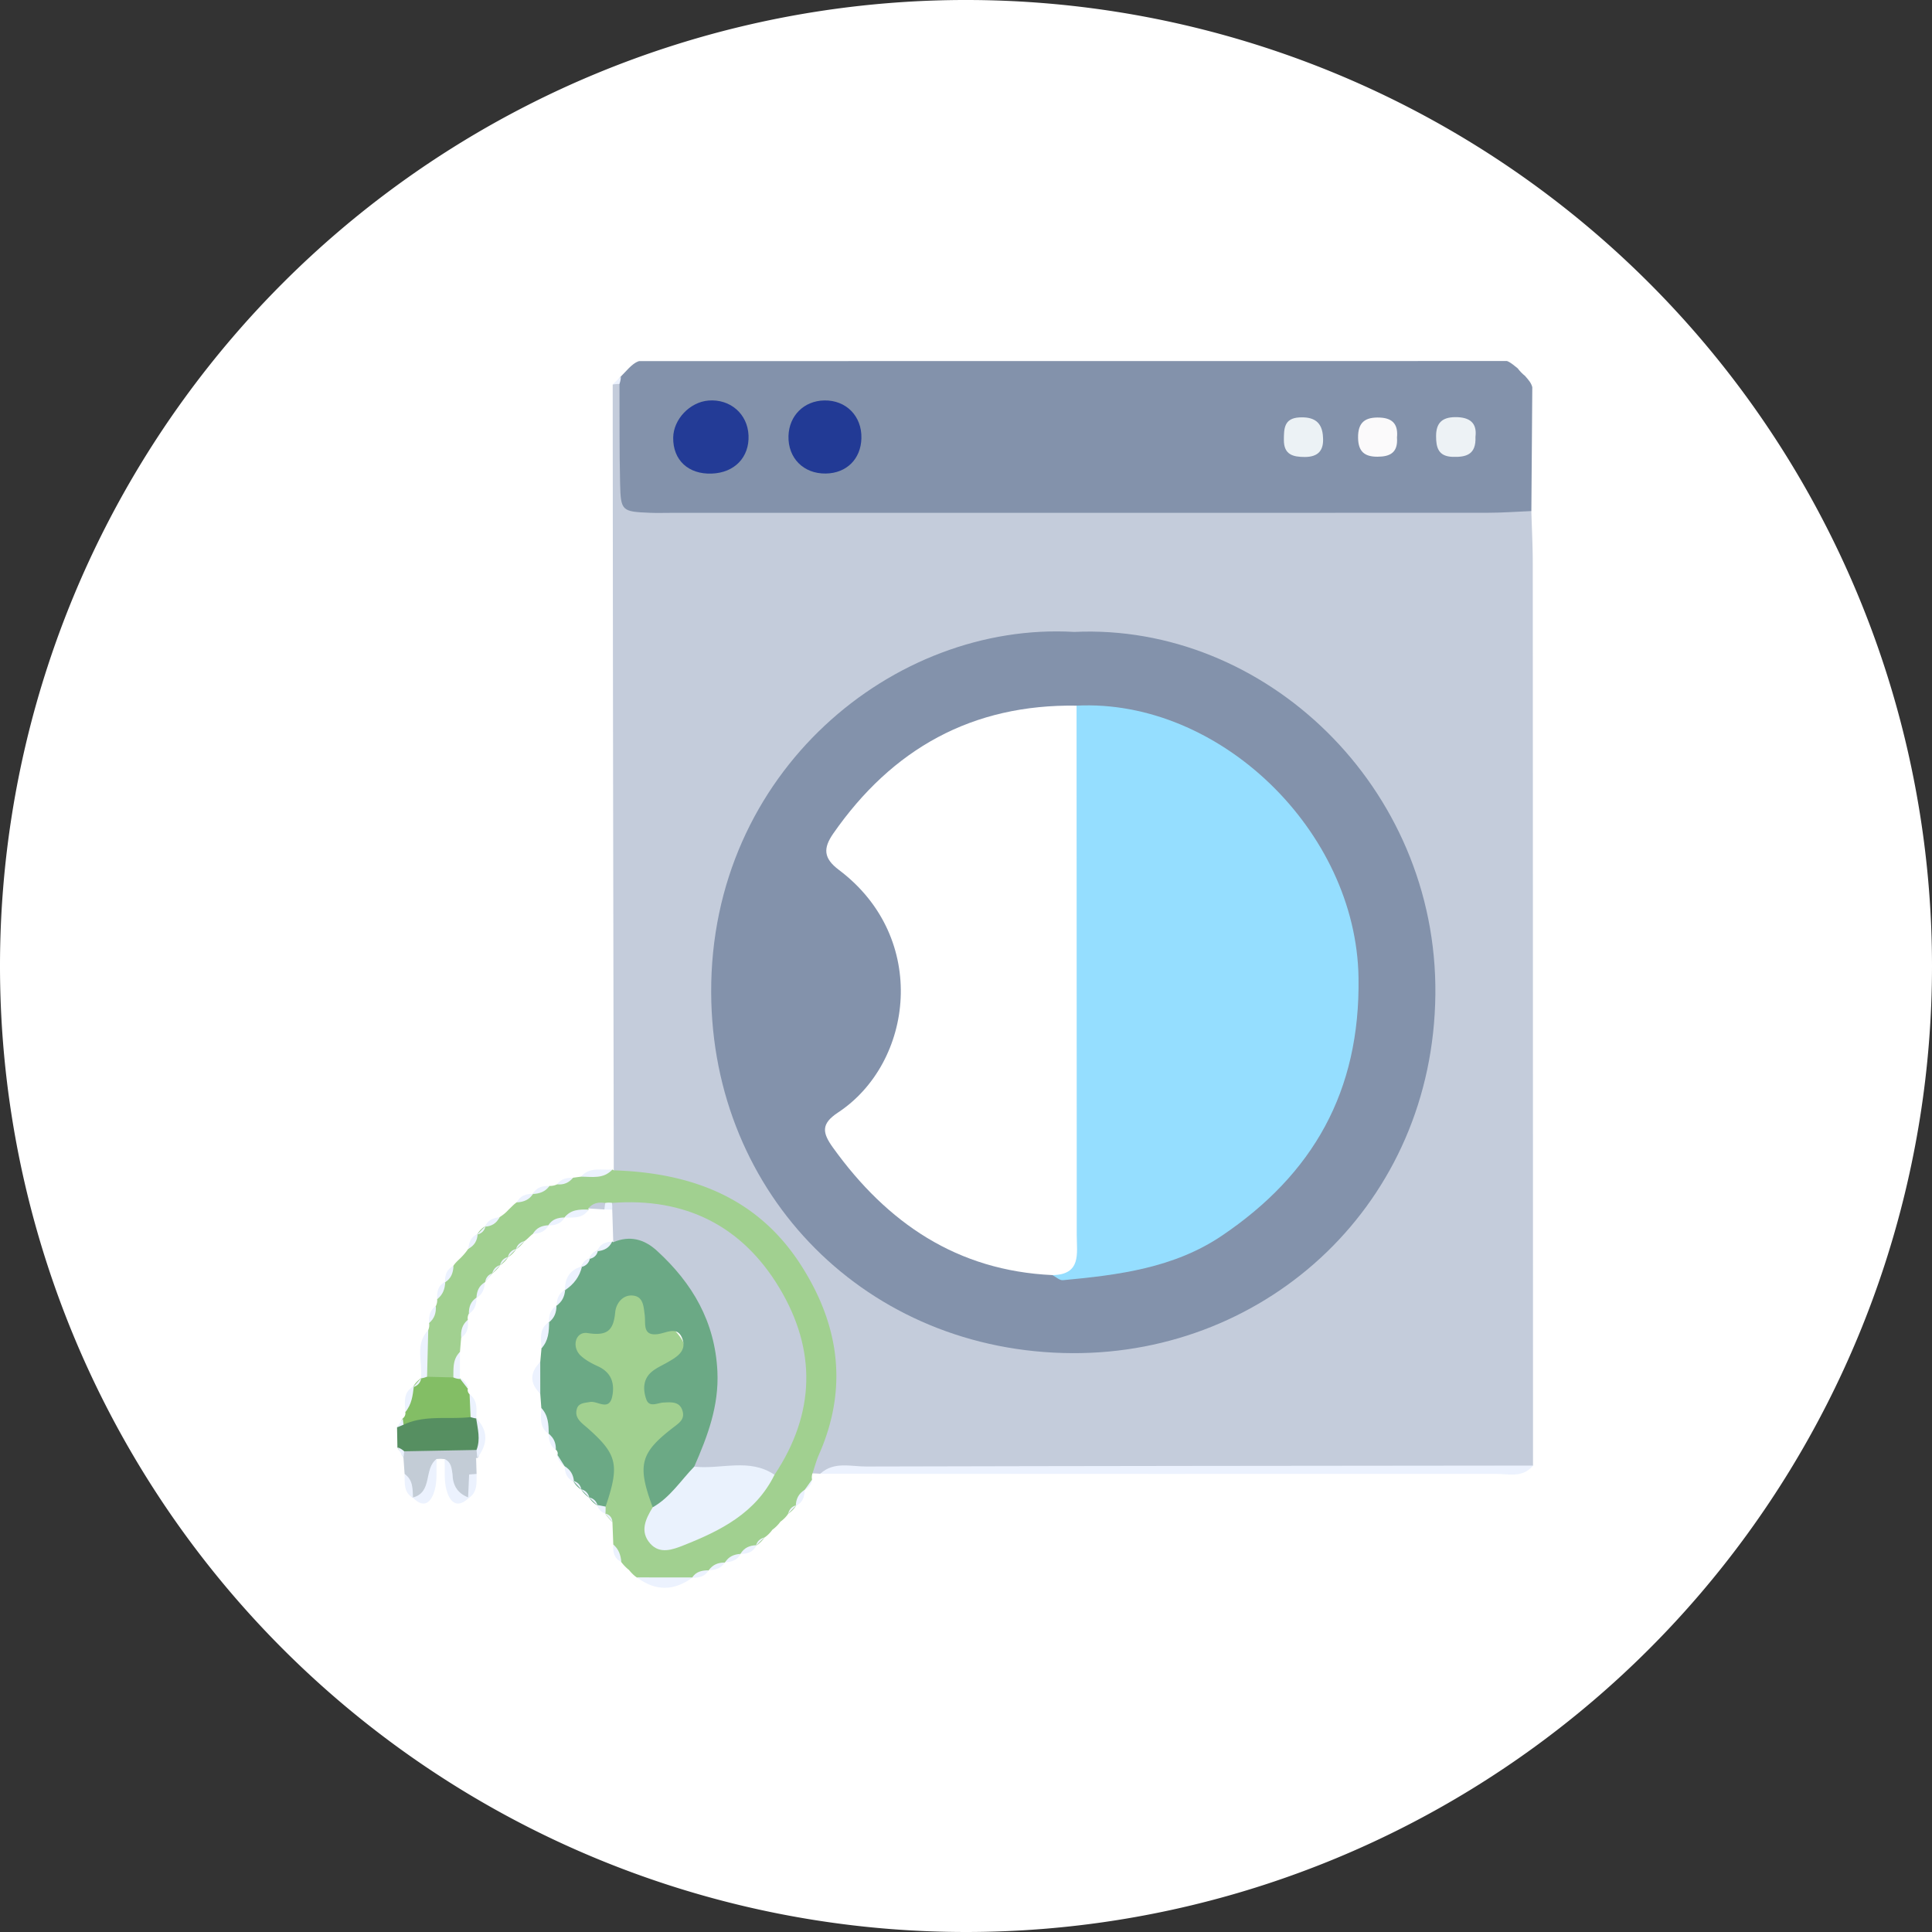 <svg xmlns="http://www.w3.org/2000/svg" width="124" height="124" viewBox="246 301.95 124 124"><rect x="246" y="301.95" width="124" height="124" fill="#333333" stroke="none"/><g data-name="Group 5253"><path d="M246 363.9a62 62 0 1 1 0 .1z" fill="#fff" fill-rule="evenodd" data-name="Ellipse 115"/><g data-name="Group 5241"><path d="M344.285 334.751c.032 1.11.09 2.22.091 3.328.01 19.312.012 38.623.016 57.935-.874.532-1.837.265-2.754.266-13.408.02-26.816.008-40.224.025-.922.001-1.88-.23-2.77.236a6.328 6.328 0 0 0-.497-.025c-.666-.94-.059-1.81.183-2.677 1.961-7.031-1.963-13.735-9.093-15.553-1.301-.331-2.74-.258-3.844-1.221-.016-9.133-.034-18.265-.047-27.397-.01-7.68-.015-15.362-.022-23.043.356-.134.637-.04.843.28.63 1.095.512 2.312.547 3.5.1 3.408.205 3.525 3.707 3.559 2.476.024 4.952.006 7.428.006 14.086.001 28.173-.01 42.26.014 1.421.003 2.93-.274 4.176.767Z" fill="#c4ccdb" fill-rule="evenodd" data-name="Path 4788"/><path d="M344.285 334.751c-.936.039-1.872.11-2.808.11-17.49.007-34.978.006-52.467.005-.427 0-.854.014-1.28-.003-1.82-.074-1.89-.11-1.931-1.879-.05-2.134-.029-4.269-.039-6.404-.104-.18-.075-.334.087-.465l-.005.004c.164-.176.34-.343.5-.521l.01-.01c.195-.191.396-.375.664-.462l55.706-.005c.251.096.443.278.65.44l.037.03c.138.184.297.347.477.491l.02.025c.181.21.372.414.44.696l-.06 7.948Z" fill="#8392ab" fill-rule="evenodd" data-name="Path 4796"/><path d="M285.393 377.065c4.947.158 9.208 1.714 12.01 6.077 2.468 3.84 3.046 7.895 1.157 12.171-.17.387-.277.801-.413 1.203a.747.747 0 0 0-.028.392c-.082.279-.268.484-.477.673l.002-.005c-.303.273-.193.78-.569 1.011l.033-.025a1.575 1.575 0 0 1-.528.545l.023-.023c-.139.217-.32.392-.527.542l.02-.02a2.333 2.333 0 0 1-.534.535l.02-.02c-.15.207-.326.389-.542.529l.023-.023a1.606 1.606 0 0 1-.544.529l.025-.033c-.236.374-.737.269-1.018.561l.008-.005c-.254.322-.746.207-.993.542l-.027.015c-.287.271-.75.176-1.016.492l-.013.007c-.296.287-.751.218-1.062.473l.025-.013c-1.19.464-2.381.472-3.571-.004l.032.027c-.218-.134-.387-.32-.549-.513l.013.012a2.752 2.752 0 0 1-.52-.542l.025.026c-.358-.288-.276-.778-.516-1.12l-.055-1.443a3.288 3.288 0 0 1-.468-.55l.022.009a.829.829 0 0 1-.245-.65c.052-1.734-.006-3.378-1.504-4.676-.759-.657-1.11-1.725.246-2.213 1.236-.444.985-.906.237-1.54-1.492-1.268-1.584-2.373.357-3.265.571-.262.864-.805 1.245-1.263.915-1.097 1.806-1.24 2.618.118.131.22.235.464.417.643 2.25 2.204 2.251 2.202.271 4.66 2.28 1.52 2.327 1.561.442 3.656-1.077 1.196-.818 2.522-.718 3.873-.205 1.878.48 2.574 2.286 1.686 1.893-.93 3.744-1.925 4.724-3.955 4.183-6.327.689-15.91-9.42-16.58a3.698 3.698 0 0 0-.673-.251c-.467 0-.947-.092-1.383.17l.018.075c-.421.46-1.127.045-1.547.507l.003-.002c-.279.313-.75.228-1.045.506l.013-.008c-.248.332-.745.217-.993.55l-.022.013c-.19.15-.348.34-.55.475l.018-.018c-.148.21-.322.392-.543.526l.022-.023a1.536 1.536 0 0 1-.54.535l.024-.023a1.575 1.575 0 0 1-.533.541l.023-.022c-.135.219-.319.392-.522.546l.017-.018c-.14.196-.328.35-.462.552l-.02.033c-.35.236-.23.728-.54.986l.003-.006c-.304.277-.195.751-.492 1.032a.548.548 0 0 0-.065.39c-.21.358-.157.813-.43 1.146l-.078.925c-.436.557.065 1.423-.624 1.899-.583.226-1.115.2-1.55-.313-.073-1.006-.28-2.019.14-3.002a.774.774 0 0 0 .053-.448c.252-.32.178-.77.433-1.089a.79.79 0 0 0 .085-.441c.25-.333.163-.825.52-1.107l-.015.024c.27-.302.178-.794.544-1.045l-.032.028c.13-.22.32-.383.5-.557l-.006.005c.166-.164.318-.34.451-.533l.035-.05c.367-.207.226-.74.602-.94l-.034.025c.127-.23.306-.41.537-.538l-.026.034c.196-.374.732-.228.927-.605l.063-.044c.192-.124.367-.27.519-.442l.005-.005c.182-.167.343-.357.555-.49l-.026.028c.251-.357.743-.26 1.032-.546l-.013.008c.278-.335.765-.239 1.07-.518.172.006.335-.028.49-.102.307-.22.743-.128 1.019-.424l.518-.069c.6-.455 1.437.116 2.01-.462l.091.056Z" fill="#a1d090" fill-rule="evenodd" data-name="Path 4815"/><path d="M287.893 398.693c-1.007-2.708-.813-3.485 1.321-5.125.349-.268.728-.507.606-1.01-.162-.67-.717-.614-1.234-.59-.391.02-.909.345-1.106-.206-.202-.565-.22-1.22.26-1.687.299-.29.713-.466 1.084-.678.613-.35 1.29-.737.954-1.566-.318-.782-.992-.332-1.558-.255-.999.135-.772-.675-.84-1.21-.068-.52-.083-1.143-.673-1.252-.712-.13-1.168.486-1.221 1.051-.113 1.199-.524 1.54-1.773 1.344-.774-.122-1.052.885-.436 1.455.306.284.699.494 1.084.67.84.38 1.097 1.04.944 1.886-.19 1.051-.945.325-1.434.412-.341.061-.73.062-.843.427-.187.608.311.918.687 1.25 1.909 1.69 2.064 2.357 1.153 5.038-.22.17-.399.135-.538-.106l.026.043a1.599 1.599 0 0 1-.552-.531l.024.024a1.736 1.736 0 0 1-.535-.545l.029.029a1.35 1.35 0 0 1-.53-.564l.048.041c-.4-.204-.275-.732-.603-.98l-.009-.015c-.196-.208-.39-.417-.446-.713a.304.304 0 0 0-.107-.333c-.252-.295-.156-.745-.455-1.019l.002.004c-.45-.47-.108-1.167-.478-1.66l-.068-.915c-.338-.68-.335-1.36-.002-2.04l.08-.884c.35-.509.005-1.22.49-1.69l-.01.022c.273-.3.2-.76.482-1.057l.007-.014c.325-.257.215-.752.549-1.004l-.011.017c.373-.504.587-1.122 1.095-1.53l-.048.037a1.11 1.11 0 0 1 .552-.552l-.039.039c.118-.253.3-.439.559-.546l-.041.051c.18-.414.723-.277.949-.624l.073.044c1.452-1.502 2.634-.493 3.724.48 3.95 3.522 4.698 8.667 2.091 13.958-.876 1.136-1.49 2.611-3.283 2.579Z" fill="#6ba985" fill-rule="evenodd" data-name="Path 4823"/><path d="M290.557 396.082c.856-1.95 1.594-3.897 1.487-6.115-.155-3.189-1.598-5.654-3.879-7.74-.83-.76-1.747-.99-2.804-.55l-.066-2.088c-.162-.09-.219-.185-.17-.283.05-.1.1-.15.153-.15 4.673-.356 8.33 1.448 10.732 5.434 2.41 3.998 2.323 8.072-.298 12.013-1.76.24-3.538.656-5.155-.521Z" fill="#c4ccdb" fill-rule="evenodd" data-name="Path 4824"/><path d="M298.645 396.54c.874-.808 1.954-.463 2.942-.466 14.268-.037 28.536-.045 42.805-.06-.655.809-1.573.531-2.392.532-14.452.01-28.903 0-43.355-.005Z" fill="#ecf2fe" fill-rule="evenodd" data-name="Path 4840"/><path d="m271.507 394.848-.024-1.285c.172-.208.38-.369.626-.483 1.143-1.046 2.466-.902 3.817-.583.237.133.45.298.64.493l-.007-.022c.45.709.368 1.43.05 2.156-1.431.682-2.932.198-4.4.266a1.09 1.09 0 0 1-.702-.542Z" fill="#568f61" fill-rule="evenodd" data-name="Path 4861"/><path d="M276.204 392.903c-1.434.165-2.923-.158-4.303.487-.167-.115-.184-.25-.05-.404a.411.411 0 0 0 .163-.411c.387-.483-.03-1.233.547-1.653l-.044.05c.116-.24.306-.414.511-.574l-.01.023c.076-.233.209-.26.391-.108l1.687.043c.2-.226.338-.18.42.1l-.011-.048c.261.157.446.374.521.676a.363.363 0 0 0 .113.351c.268.479.218.971.065 1.468Z" fill="#83be65" fill-rule="evenodd" data-name="Path 4863"/><path d="m271.94 395.098 4.642-.086c.142.1.197.209.165.326-.032.122-.07.183-.111.183l-.08.01c-.226.25-.224.568-.262.874a.732.732 0 0 1-.413.44 1.1 1.1 0 0 1-.899-.143c-.263-.32-.06-.832-.447-1.104l-.255-.02-.256.015c-.75.677.484 2.586-1.535 2.473l.02.024c-.505-.397-.05-1.132-.54-1.534-.026-.35-.05-.701-.075-1.053l-.13-.22.176-.185Z" fill="#c3ccd6" fill-rule="evenodd" data-name="Path 4868"/><path d="M274.535 395.598c.427.183.449.58.509.958.359.386.852.662.989 1.227.017.105.033.211.048.317-.802.75-1.236.17-1.423-.512-.172-.627-.092-1.324-.123-1.99Z" fill="#ecf2fe" fill-rule="evenodd" data-name="Path 4892"/><path d="M272.49 398.066c1.303-.332.683-1.86 1.534-2.473-.031.669.052 1.37-.125 1.998-.188.67-.617 1.286-1.41.475Z" fill="#ecf2fe" fill-rule="evenodd" data-name="Path 4894"/><path d="m286.877 403.191 3.571.004c-1.19.882-2.381.888-3.571-.004Z" fill="#ecf2fe" fill-rule="evenodd" data-name="Path 4898"/><path d="M273.41 390.313c-.128.05-.258.085-.392.108.116-1.042-.41-2.182.468-3.11l-.076 3.002Z" fill="#ecf2fe" fill-rule="evenodd" data-name="Path 4916"/><path d="m276.636 395.521-.053-.509c.27-.684.074-1.363-.024-2.043.815.827.737 1.68.077 2.552Z" fill="#ecf2fe" fill-rule="evenodd" data-name="Path 4930"/><path d="M283.356 383.227c-.152.664-.532 1.162-1.095 1.53-.01-.778.318-1.315 1.095-1.53Z" fill="#ecf2fe" fill-rule="evenodd" data-name="Path 4965"/><path d="m280.674 389.366.002 2.04c-.684-.679-.684-1.359-.002-2.04Z" fill="#ecf2fe" fill-rule="evenodd" data-name="Path 4969"/><path d="M285.302 377.009c-.56.632-1.305.46-2.01.463.554-.662 1.32-.393 2.01-.463Z" fill="#ecf2fe" fill-rule="evenodd" data-name="Path 4988"/><path d="M272.561 390.922c-.068.588-.136 1.177-.547 1.652-.025-.619-.166-1.277.547-1.652Z" fill="#ecf2fe" fill-rule="evenodd" data-name="Path 5002"/><path d="m276.204 392.903-.065-1.468c.539.41.442.994.427 1.555a2.038 2.038 0 0 1-.362-.087Z" fill="#ecf2fe" fill-rule="evenodd" data-name="Path 5003"/><path d="M280.744 392.322c.452.47.466 1.064.478 1.66-.624-.419-.506-1.052-.478-1.66Z" fill="#ecf2fe" fill-rule="evenodd" data-name="Path 5007"/><path d="M275.516 390.456a1.182 1.182 0 0 1-.42-.1c.016-.575-.053-1.172.425-1.628l-.005 1.728Z" fill="#ecf2fe" fill-rule="evenodd" data-name="Path 5012"/><path d="M271.968 396.556c.557.379.51.97.54 1.534-.619-.356-.524-.964-.54-1.534Z" fill="#ecf2fe" fill-rule="evenodd" data-name="Path 5013"/><path d="M276.588 396.547c-.008.57.076 1.17-.507 1.553l-.038-.048c-.32-.506-.415-1 .066-1.47l-.007.006c.142-.264.303-.277.486-.04Z" fill="#ecf2fe" fill-rule="evenodd" data-name="Path 5015"/><path d="M281.245 386.794c-.01.607-.037 1.21-.49 1.688-.035-.62-.17-1.27.49-1.688Z" fill="#ecf2fe" fill-rule="evenodd" data-name="Path 5037"/><path d="M282.233 380.092c.4-.521.969-.526 1.546-.507-.377.592-.976.506-1.546.507Z" fill="#ecf2fe" fill-rule="evenodd" data-name="Path 5071"/><path d="M282.774 377.54c-.26.334-.605.464-1.02.424.25-.36.62-.426 1.02-.424Z" fill="#ecf2fe" fill-rule="evenodd" data-name="Path 5208"/><path d="M281.266 378.066c-.262.37-.64.5-1.071.518.23-.435.626-.527 1.07-.518Z" fill="#ecf2fe" fill-rule="evenodd" data-name="Path 5209"/><path d="M280.209 378.576c-.237.386-.607.519-1.033.547.205-.446.591-.55 1.033-.547Z" fill="#ecf2fe" fill-rule="evenodd" data-name="Path 5210"/><path d="M283.761 379.51c.284-.354.661-.42 1.083-.349.109.108.138.205.086.292-.05.083-.095.124-.139.124l-1.03-.067Z" fill="#c4ccdb" fill-rule="evenodd" data-name="Path 5211"/><path d="M278.06 380.075c-.187.39-.504.579-.927.605.159-.431.519-.554.926-.605Z" fill="#ecf2fe" fill-rule="evenodd" data-name="Path 5212"/><path d="M281.19 380.596c.24-.393.618-.5 1.045-.506-.228.418-.61.514-1.045.506Z" fill="#ecf2fe" fill-rule="evenodd" data-name="Path 5213"/><path d="M280.21 381.137c.217-.389.574-.526.993-.55-.2.42-.573.527-.993.55Z" fill="#ecf2fe" fill-rule="evenodd" data-name="Path 5214"/><path d="M276.656 381.159c-.024.427-.216.746-.602.94.046-.413.167-.778.602-.94Z" fill="#ecf2fe" fill-rule="evenodd" data-name="Path 5215"/><path d="M285.287 381.632c-.176.421-.524.582-.949.624.147-.466.52-.59.95-.624Z" fill="#ecf2fe" fill-rule="evenodd" data-name="Path 5216"/><path d="M290.423 403.208c.247-.398.64-.47 1.062-.473-.243.406-.628.495-1.062.473Z" fill="#ecf2fe" fill-rule="evenodd" data-name="Path 5387"/><path d="M291.498 402.728c.244-.36.6-.49 1.016-.492-.232.384-.604.48-1.016.492Z" fill="#ecf2fe" fill-rule="evenodd" data-name="Path 5389"/><path d="M292.542 402.221c.224-.375.58-.512.992-.541-.205.41-.576.518-.992.541Z" fill="#ecf2fe" fill-rule="evenodd" data-name="Path 5390"/><path d="M293.526 401.684c.225-.395.585-.544 1.018-.561-.192.454-.577.56-1.018.561Z" fill="#ecf2fe" fill-rule="evenodd" data-name="Path 5391"/><path d="M285.362 401.081c.348.292.48.684.516 1.12-.48-.232-.543-.655-.516-1.12Z" fill="#ecf2fe" fill-rule="evenodd" data-name="Path 5392"/><path d="M297.075 398.587c.017-.434.185-.783.57-1.01-.01.438-.117.822-.57 1.01Z" fill="#ecf2fe" fill-rule="evenodd" data-name="Path 5393"/><path d="M282.237 396.058c.38.216.565.552.603.98-.46-.167-.579-.544-.603-.98Z" fill="#ecf2fe" fill-rule="evenodd" data-name="Path 5394"/><path d="M276.588 396.547c-.162.017-.324.03-.486.04-.015-.424.07-.805.455-1.056l.031 1.016Z" fill="#c3ccd7" fill-rule="evenodd" data-name="Path 5395"/><path d="M281.22 393.978c.333.259.47.605.455 1.02-.374-.241-.453-.613-.455-1.02Z" fill="#ecf2fe" fill-rule="evenodd" data-name="Path 5396"/><path d="M275.598 387.803c-.037-.449.068-.845.43-1.145.04.45 0 .87-.43 1.145Z" fill="#ecf2fe" fill-rule="evenodd" data-name="Path 5397"/><path d="M281.716 385.758c-.001.425-.131.792-.483 1.057-.01-.43.082-.814.483-1.057Z" fill="#ecf2fe" fill-rule="evenodd" data-name="Path 5398"/><path d="M273.973 385.776c.027.431-.089.805-.434 1.088-.022-.429.041-.824.434-1.088Z" fill="#ecf2fe" fill-rule="evenodd" data-name="Path 5399"/><path d="M276.094 386.267c-.008-.426.114-.79.491-1.032-.004.42-.097.798-.491 1.032Z" fill="#ecf2fe" fill-rule="evenodd" data-name="Path 5400"/><path d="M282.272 384.74c-.034.417-.193.764-.55 1.004.02-.424.129-.8.55-1.004Z" fill="#ecf2fe" fill-rule="evenodd" data-name="Path 5401"/><path d="M276.581 385.24c.018-.417.157-.768.54-.985-.032.41-.14.778-.54.986Z" fill="#ecf2fe" fill-rule="evenodd" data-name="Path 5402"/><path d="M274.578 384.227c-.02.441-.152.829-.52 1.106-.023-.46.045-.88.52-1.106Z" fill="#ecf2fe" fill-rule="evenodd" data-name="Path 5403"/><path d="M275.106 383.206c-.021.432-.149.808-.544 1.044-.01-.447.091-.838.544-1.044Z" fill="#ecf2fe" fill-rule="evenodd" data-name="Path 5404"/><path d="m344.347 326.803-.442-.696.442.696Z" fill="#ecf2fe" fill-rule="evenodd" data-name="Path 5576"/><path d="M285.847 326.115c0 .161-.028.316-.087.466-.145.015-.29.03-.436.043l.523-.509Z" fill="#ecf2fe" fill-rule="evenodd" data-name="Path 5594"/><path d="M343.886 326.082a600.48 600.48 0 0 0-.477-.491l.477.491Z" fill="#ecf2fe" fill-rule="evenodd" data-name="Path 5608"/><path d="m286.343 325.598-.5.521.5-.521Z" fill="#ecf2fe" fill-rule="evenodd" data-name="Path 5611"/><path d="m343.371 325.56-.648-.439.648.44Z" fill="#ecf2fe" fill-rule="evenodd" data-name="Path 5612"/><path d="m287.016 325.126-.663.463.663-.463Z" fill="#ecf2fe" fill-rule="evenodd" data-name="Path 5622"/><path d="m286.36 402.705.548.513-.547-.513Z" fill="#ecf2fe" fill-rule="evenodd" data-name="Path 5744"/><path d="m285.853 402.176.52.541-.52-.541Z" fill="#ecf2fe" fill-rule="evenodd" data-name="Path 5757"/><path d="M294.52 401.156c.07-.29.264-.453.543-.529l-.544.529Z" fill="#ecf2fe" fill-rule="evenodd" data-name="Path 5760"/><path d="M284.38 382.205c-.062.308-.254.485-.558.546a.733.733 0 0 1 .558-.546Z" fill="#ecf2fe" fill-rule="evenodd" data-name="Path 5761"/><path d="M278.596 382.646a.684.684 0 0 1 .539-.534l-.54.534Z" fill="#ecf2fe" fill-rule="evenodd" data-name="Path 5762"/><path d="m276.02 382.15-.451.532.45-.533Z" fill="#ecf2fe" fill-rule="evenodd" data-name="Path 5768"/><path d="m295.04 400.65.542-.528-.541.528Z" fill="#ecf2fe" fill-rule="evenodd" data-name="Path 5774"/><path d="m295.562 400.14.533-.533-.533.534Z" fill="#ecf2fe" fill-rule="evenodd" data-name="Path 5777"/><path d="M279.113 382.134c.077-.283.267-.449.543-.526l-.543.526Z" fill="#ecf2fe" fill-rule="evenodd" data-name="Path 5778"/><path d="M296.076 399.626Z" fill="#ecf2fe" fill-rule="evenodd" data-name="Path 5779"/><path d="M284.84 399.089c.283.073.445.25.468.549l-.469-.55Z" fill="#ecf2fe" fill-rule="evenodd" data-name="Path 5780"/><path d="M296.58 399.107c.076-.279.238-.474.529-.545l-.529.545Z" fill="#ecf2fe" fill-rule="evenodd" data-name="Path 5784"/><path d="m284.33 398.541.538.106c.002.15 0 .3-.007.45a.764.764 0 0 1-.531-.556Z" fill="#ecf2fe" fill-rule="evenodd" data-name="Path 5785"/><path d="M283.804 398.053c.286.07.478.24.552.53l-.552-.53Z" fill="#ecf2fe" fill-rule="evenodd" data-name="Path 5787"/><path d="M283.293 397.532c.289.073.463.259.535.545l-.535-.545Z" fill="#ecf2fe" fill-rule="evenodd" data-name="Path 5788"/><path d="m297.642 397.58.478-.67a.836.836 0 0 1-.478.67Z" fill="#ecf2fe" fill-rule="evenodd" data-name="Path 5789"/><path d="M282.792 396.997c.3.073.464.272.53.564l-.53-.564Z" fill="#ecf2fe" fill-rule="evenodd" data-name="Path 5793"/><path d="M281.781 395.33c.15.238.299.475.447.713a.887.887 0 0 1-.447-.713Z" fill="#ecf2fe" fill-rule="evenodd" data-name="Path 5797"/><path d="M271.94 395.098c-.012.136-.027.271-.045.406-.13-.219-.26-.437-.388-.656.166.046.31.13.433.25Z" fill="#ecf2fe" fill-rule="evenodd" data-name="Path 5799"/><path d="M271.85 392.986c.02.135.036.27.05.405-.137.06-.277.117-.417.172l.367-.577Z" fill="#ecf2fe" fill-rule="evenodd" data-name="Path 5801"/><path d="m279.638 381.627.55-.476-.55.476Z" fill="#ecf2fe" fill-rule="evenodd" data-name="Path 5805"/><path d="M277.158 380.646a.652.652 0 0 1-.536.538l.536-.538Z" fill="#ecf2fe" fill-rule="evenodd" data-name="Path 5819"/><path d="M276.026 391.084c-.173-.226-.347-.45-.522-.676a.817.817 0 0 1 .522.676Z" fill="#ecf2fe" fill-rule="evenodd" data-name="Path 5828"/><path d="M273.028 390.398a.65.65 0 0 1-.51.573l.51-.573Z" fill="#ecf2fe" fill-rule="evenodd" data-name="Path 5829"/><path d="m278.642 379.589-.52.442.52-.442Z" fill="#ecf2fe" fill-rule="evenodd" data-name="Path 5833"/><path d="M284.791 379.577c.016-.14.033-.278.052-.416.145-.032.29-.034.436-.006.02.144.025.289.016.434-.168-.001-.336-.005-.504-.012Z" fill="#ecf2fe" fill-rule="evenodd" data-name="Path 5834"/><path d="m279.202 379.095-.554.49.554-.49Z" fill="#ecf2fe" fill-rule="evenodd" data-name="Path 5835"/><path d="M277.142 384.222c.043-.277.2-.46.462-.552l-.462.552Z" fill="#ecf2fe" fill-rule="evenodd" data-name="Path 5937"/><path d="M277.587 383.688c.077-.276.244-.464.522-.546l-.522.546Z" fill="#ecf2fe" fill-rule="evenodd" data-name="Path 5956"/><path d="M283.86 382.712a.661.661 0 0 1-.552.552.747.747 0 0 1 .552-.552Z" fill="#ecf2fe" fill-rule="evenodd" data-name="Path 5978"/><path d="M278.086 383.164c.073-.283.245-.47.533-.54l-.533.54Z" fill="#ecf2fe" fill-rule="evenodd" data-name="Path 5981"/><path d="m275.573 382.677-.499.557.5-.557Z" fill="#ecf2fe" fill-rule="evenodd" data-name="Path 5982"/><path d="M314.93 342.509c12.238-.58 23.335 9.941 23.195 23.272-.14 13.364-10.712 23.074-23.303 23.017-13.15-.06-23.119-10.14-23.177-23.13-.062-14.186 11.743-23.83 23.286-23.16Z" fill="#8392ab" fill-rule="evenodd" data-name="Path 6010"/><path d="M291.682 332.346c-1.503.055-2.493-.867-2.475-2.304.015-1.179 1.066-2.286 2.263-2.384 1.397-.114 2.514.857 2.572 2.238.059 1.404-.898 2.397-2.36 2.45Z" fill="#233b96" fill-rule="evenodd" data-name="Path 6036"/><path d="M301.287 330.082c-.035 1.33-.953 2.24-2.283 2.26-1.43.024-2.44-.995-2.397-2.415.04-1.301.995-2.249 2.293-2.276 1.406-.028 2.425 1.009 2.387 2.43Z" fill="#223a95" fill-rule="evenodd" data-name="Path 6037"/><path d="M335.662 330.035c.071.967-.444 1.226-1.251 1.228-.836.003-1.233-.334-1.247-1.208-.016-1.01.46-1.345 1.407-1.304.91.04 1.164.54 1.09 1.284Z" fill="#fbfafb" fill-rule="evenodd" data-name="Path 6038"/><path d="M340.698 329.983c.053 1.154-.602 1.314-1.46 1.289-.918-.027-1.07-.59-1.067-1.339.003-.832.382-1.2 1.218-1.21.95-.01 1.419.377 1.31 1.26Z" fill="#edf2f5" fill-rule="evenodd" data-name="Path 6039"/><path d="M330.914 330.03c.054.798-.28 1.249-1.166 1.25-.767 0-1.35-.152-1.346-1.094.003-.716.007-1.39.988-1.445.913-.05 1.486.266 1.524 1.289Z" fill="#ecf2f5" fill-rule="evenodd" data-name="Path 6040"/><path d="M290.557 396.082c1.716.195 3.529-.577 5.154.521-1.212 2.464-3.47 3.594-5.85 4.534-.69.272-1.513.58-2.13-.12-.684-.777-.294-1.576.162-2.325 1.12-.632 1.797-1.718 2.664-2.61Z" fill="#eaf2fd" fill-rule="evenodd" data-name="Path 6051"/><path d="m276.11 396.582-.066 1.47c-.686-.263-.989-.782-1-1.496l1.065.026Z" fill="#c3ccd7" fill-rule="evenodd" data-name="Path 6056"/><path d="M315.097 347.24c9.154-.46 17.95 8.033 18.096 17.455.113 7.307-2.923 12.617-8.772 16.567-3.066 2.07-6.63 2.522-10.201 2.854-.213.02-.45-.212-.674-.327.564-1.63.707-3.31.703-5.029-.02-9.21-.023-18.419.002-27.628.003-1.344-.19-2.76.846-3.892Z" fill="#95deff" fill-rule="evenodd" data-name="Path 6057"/><path d="M315.096 347.24c.005 11.332.012 22.662.012 33.993 0 1.16.31 2.532-1.563 2.555-6.113-.281-10.605-3.339-14.085-8.184-.674-.939-.79-1.517.325-2.25 4.83-3.18 5.873-11.196.059-15.57-1-.751-1.018-1.393-.363-2.336 3.79-5.449 8.921-8.31 15.615-8.208Z" fill="#fff" fill-rule="evenodd" data-name="Path 6058"/></g></g></svg>
